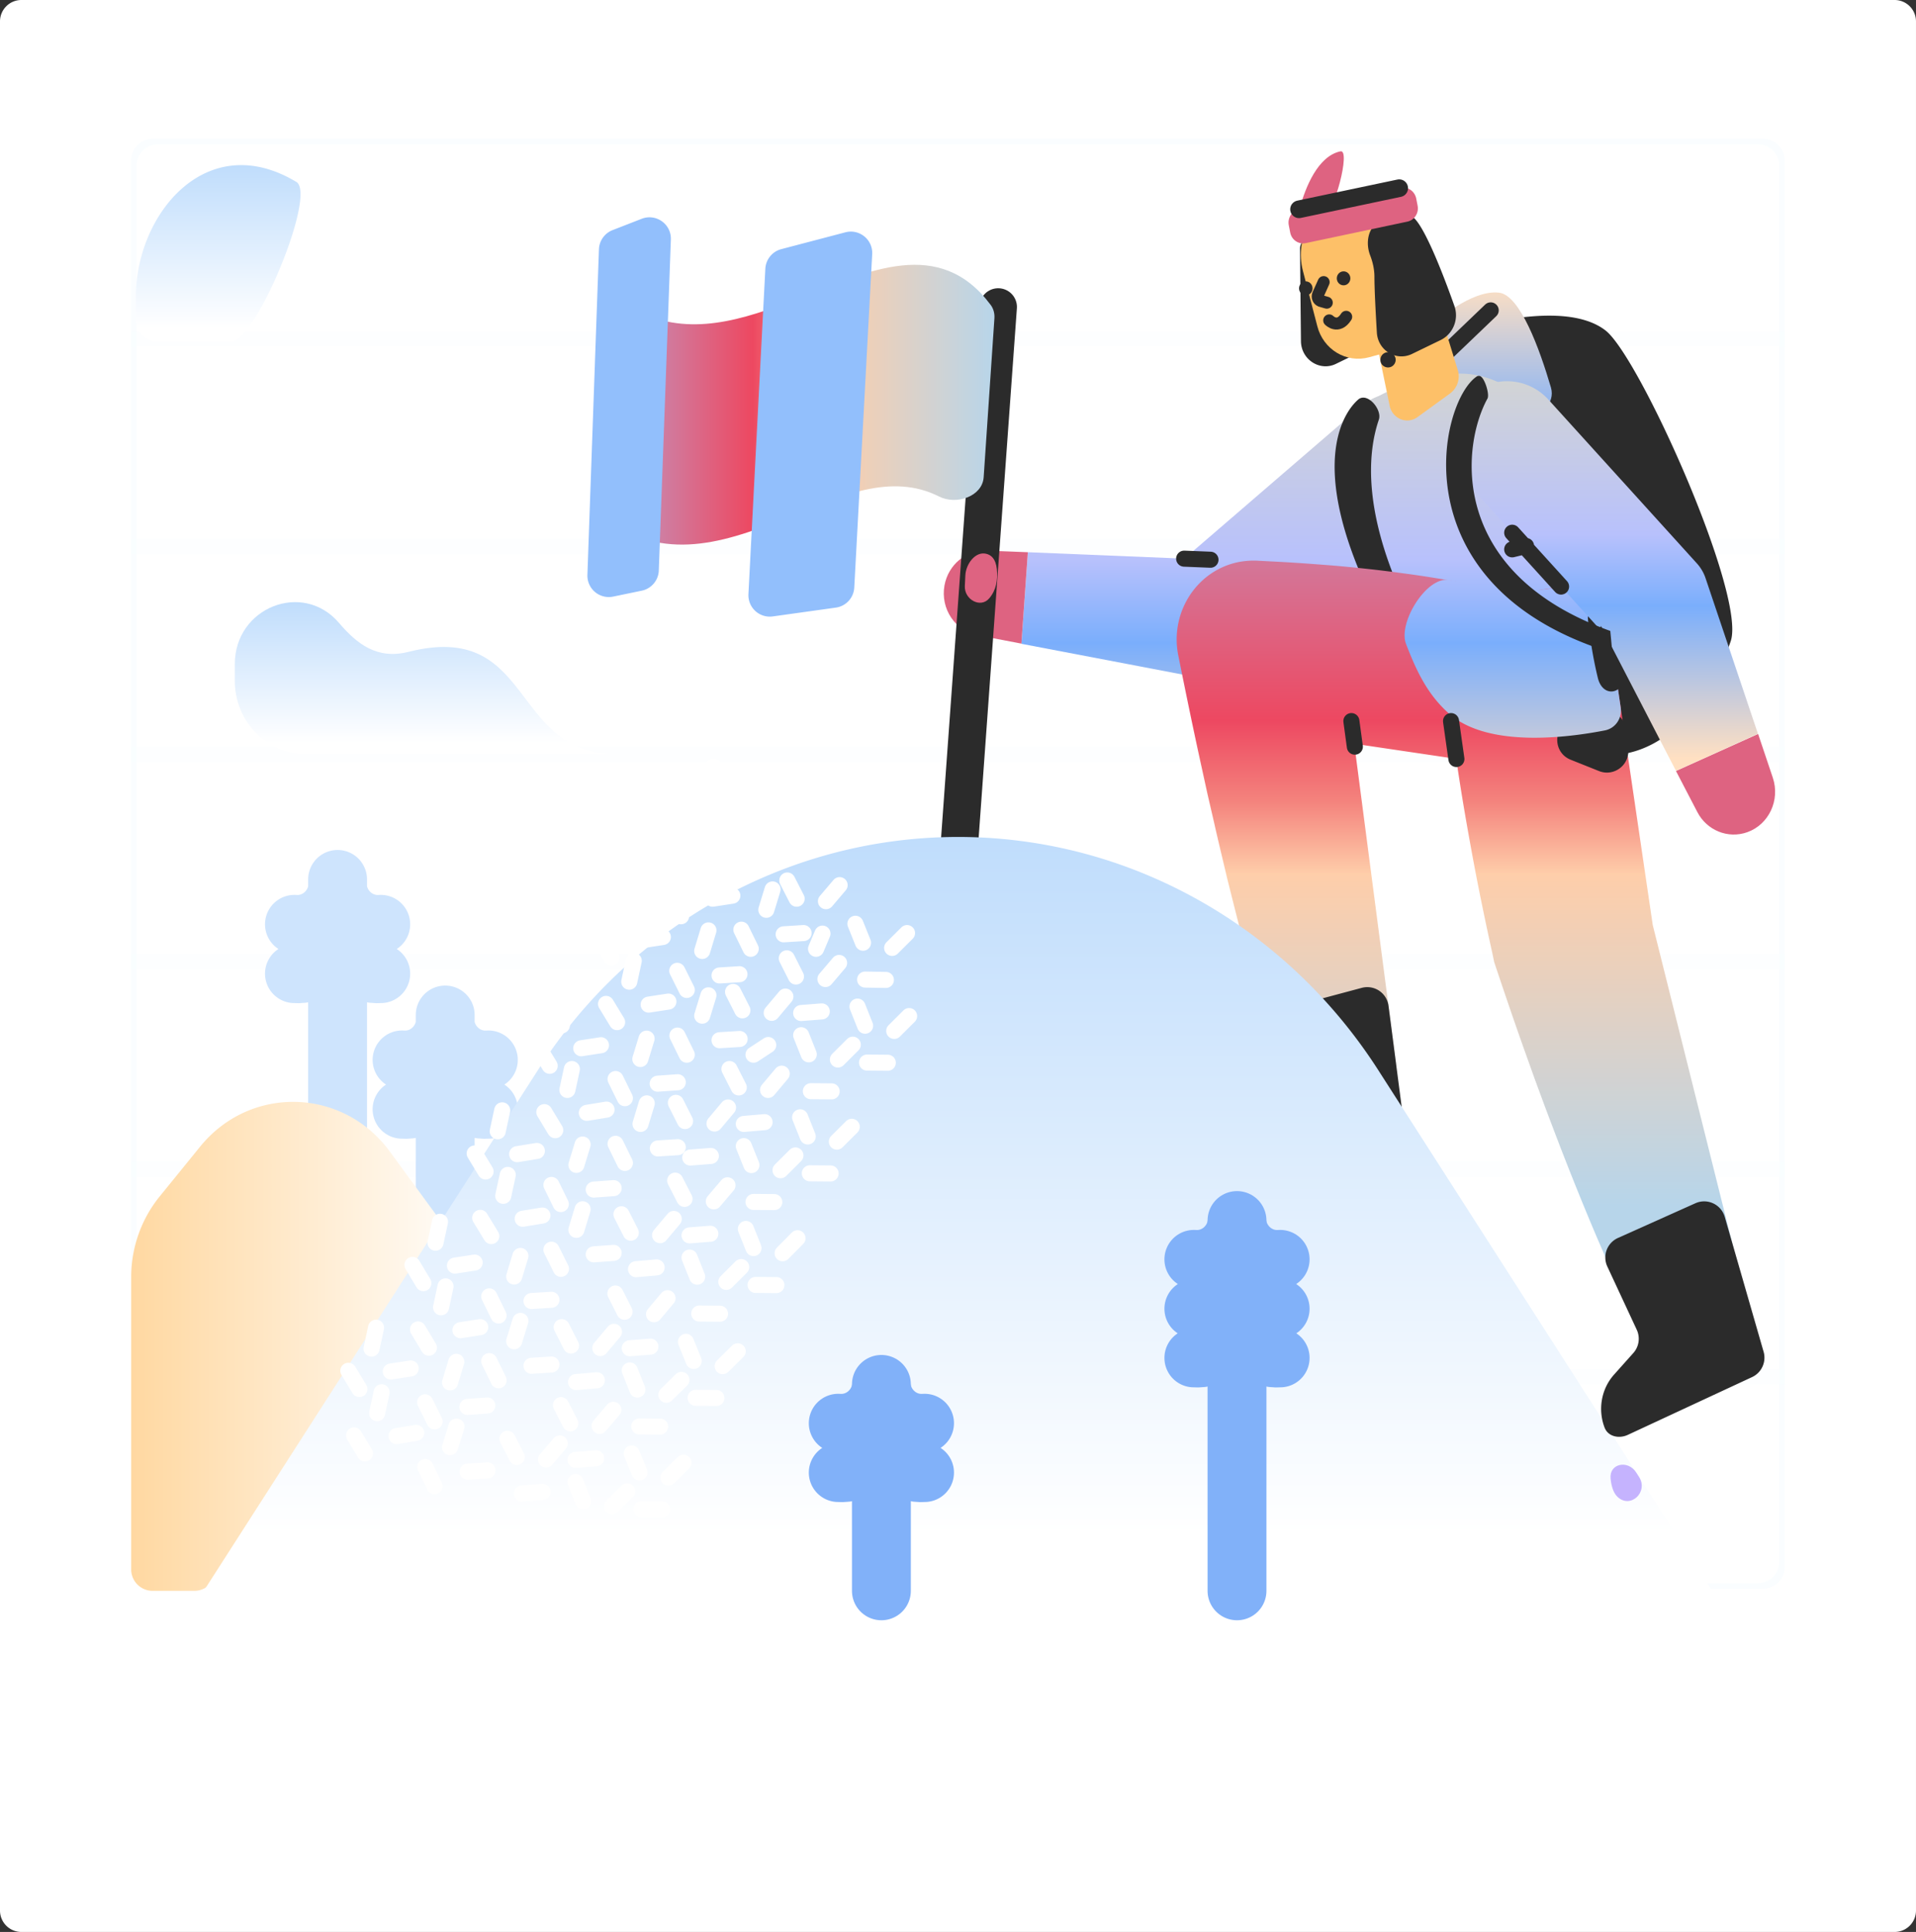 <svg xmlns="http://www.w3.org/2000/svg" width="358" height="361" fill="none" viewBox="0 0 358 361">
    <rect x="0" y="0" width="358" height="361" fill="#333333" stroke="none"/>
    <g clip-path="url(#a)">
        <path fill="#fff" d="M353.997 0H4a4 4 0 0 0-4 4v353a4 4 0 0 0 4 4h349.997a4 4 0 0 0 4.001-4V4a4 4 0 0 0-4.001-4z"/>
        <g opacity=".3">
            <path fill="#C4ECFE" d="M328.449 26.975a4 4 0 0 1 4.001 4v260.844a4 4 0 0 1-4.001 4.001H29.516a4 4 0 0 1-4-4.001V30.975a4 4 0 0 1 4-4h298.933zm5.004 2.964a4 4 0 0 0-4-4H28.513a4 4 0 0 0-4.001 4v262.917a4 4 0 0 0 4 4h300.941a4 4 0 0 0 4-4V29.939z" opacity=".3"/>
            <g stroke="#C4ECFE" stroke-miterlimit="10" stroke-width="2.913" opacity=".3">
                <path d="M24.512 218.505h308.941M24.512 179.698h308.941M24.512 218.505h308.941M24.512 257.279h308.941M24.512 140.924h308.941M24.512 102.116h308.941M24.512 63.342h308.941" opacity=".3"/>
            </g>
        </g>
        <path fill="url(#b)" d="M25.386 55.454c0-15.41 13.18-31.555 29.985-21.46 3.847 2.305-7.58 29.783-12.065 29.783h-13.92a4 4 0 0 1-4-4v-4.323z"/>
        <path fill="url(#c)" d="M43.875 124.077c0-10.563 12.694-15.61 19.461-7.688 3.4 3.978 7.124 6.886 12.985 5.415 23.281-5.883 18.975 18.518 38.144 19.12H57.151c-7.318 0-13.276-6.117-13.276-13.705v-3.142z"/>
        <path fill="#2B2B2B" d="M257.877 83.03c-1.165-5.348 3.336-18.083 13.017-20.858 9.682-2.774 22.764-5.314 29.078-.434 6.314 4.847 26.325 49.437 23.411 58.061-4.177 12.334-14.798 25.236-28.98 20.155-14.215-5.047-32.931-40.144-36.526-56.924zM244.579 44.292a2.28 2.28 0 0 0-1.676 2.221l.177 17.23c.032 3.443 3.529 5.716 6.54 4.245l3.226-1.57a4 4 0 0 0 1.857-5.324l-7.466-15.589a2.278 2.278 0 0 0-2.658-1.213z"/>
        <path fill="url(#d)" d="M192.048 103.186l29.556 1.214c.894.037 1.059 1.292.204 1.558-.825.257-1.412-.8-.757-1.365l33.2-28.616c4.533-3.91 11.301-3.276 15.089 1.404 3.789 4.68 3.173 11.666-1.36 15.576l-36.104 31.12-.551.468a8.995 8.995 0 0 1-7.512 2.039L190.85 120.3"/>
        <path fill="#DE6381" d="M190.85 120.266l-8.192-1.571c-4.21-.802-6.962-4.98-6.185-9.292.712-3.944 4.112-6.685 7.901-6.518l7.674.301"/>
        <path fill="#FDC068" d="M255.837 66.752l7.254-2.006c3.756-1.036 5.99-5.014 4.986-8.891l-2.914-11.265c-1.619-6.184-7.771-9.86-13.762-8.223-5.99 1.672-9.552 8.023-7.965 14.206l2.687 10.329c1.101 4.412 5.44 7.02 9.714 5.85z"/>
        <path fill="#2B2B2B" d="M243.986 55.186c.698 0 1.263-.584 1.263-1.303 0-.72-.565-1.304-1.263-1.304-.697 0-1.263.584-1.263 1.304 0 .72.566 1.303 1.263 1.303z"/>
        <path fill="url(#e)" d="M265.38 63.466c-.05-.595.32-1.11.755-1.52 2.092-1.966 8.823-7.847 13.955-7.261 3.936.449 7.579 10.511 9.694 17.706.9 3.06-2.055 5.629-4.974 4.341-7.674-3.386-19.075-9.096-19.43-13.266z"/>
        <path stroke="#2B2B2B" stroke-linecap="round" stroke-miterlimit="10" stroke-width="3" d="M278.536 57.994l-8.127 7.788"/>
        <path fill="url(#f)" d="M287.788 79.68c-.016-.062-.024-.126-.043-.188a1.465 1.465 0 0 1-.006-.019c-.009-.034-.01-.07-.018-.106-.033-.144-.085-.287-.115-.431a.022.022 0 0 0-.021-.017.021.021 0 0 1-.02-.014c-2.146-5.744-10.946-11.015-19.164-8.41l-7.609 2.14c-9.358 2.941-12.596 12.969-11.01 18.55l2.8 17.2a4 4 0 0 0 4.103 3.355l32.029-1.238c3.231-.125 5.4-4.126 4.409-7.204-2.261-7.029-3.512-16.481-5.335-23.618z"/>
        <path fill="#2B2B2B" d="M256.971 113.214c-14.024-28.12-4.633-37.37-3.112-38.622a1.24 1.24 0 0 1 .446-.228c1.71-.517 3.907 2.358 3.33 4.05-2.178 6.384-3.12 18.088 6.039 36.471"/>
        <path fill="#FDC068" d="M264.839 77.95l6.068-4.402a4 4 0 0 0 1.473-4.42l-4.518-14.618a4 4 0 0 0-4.882-2.676l-4.208 1.156a4 4 0 0 0-2.859 4.664l3.745 18.19c.518 2.406 3.238 3.51 5.181 2.105z"/>
        <path stroke="#2B2B2B" stroke-linecap="round" stroke-miterlimit="10" stroke-width="2.242" d="M247.321 52.713l-1.036 2.306c-.194.468 0 1.003.454 1.203l1.165.335M248.358 59.866s1.651 1.705 3.173-.669"/>
        <path fill="#2B2B2B" d="M257.952 67.523a1.426 1.426 0 0 1 1.017-1.66c1.241-.343 2.264 1.005 1.6 2.108-.67 1.112-2.356.824-2.617-.448zM251.045 53.314c.698 0 1.263-.583 1.263-1.303s-.565-1.304-1.263-1.304c-.697 0-1.263.584-1.263 1.304 0 .72.566 1.303 1.263 1.303z"/>
        <path fill="url(#g)" d="M282.548 139.255a4 4 0 0 1-4.549 3.416l-37.243-5.514c-3.23-.478-4.557-4.415-2.277-6.751l6.093-6.243c2.333-2.391 6.396-1.037 6.829 2.276l9.395 71.923a4 4 0 0 1-3.413 4.48l-13.369 1.866c-1.911.267-3.743-.868-4.326-2.707-1.831-5.773-3.45-11.569-5.092-17.39-1.878-6.852-3.627-13.771-5.343-20.657-.809-3.443-1.651-6.886-2.428-10.362l-1.199-5.181-1.133-5.181c-1.522-6.919-2.946-13.838-4.339-20.791-1.586-7.955 3.4-15.743 11.107-17.381a15.024 15.024 0 0 1 3.432-.301l2.59.134c4.145.2 8.257.501 12.37.835 4.112.368 8.224.802 12.304 1.371 4.08.534 8.16 1.203 12.24 1.972l3.044.601c1.004.234 2.04.435 3.044.669l3.011.735 1.49.435.744.2c.43.136.7.561.639 1.008l-3.621 26.538z"/>
        <path fill="#2B2B2B" d="M240.04 206.202a3.999 3.999 0 0 1-1.311 4.217l-4.133 3.373c-2.832 2.323-4.025 6.073-3.24 9.547.397 1.759 2.338 2.48 4.073 1.989l24.533-6.951a4 4 0 0 0 2.876-4.366l-3.399-26.075a4.001 4.001 0 0 0-5.001-3.348l-15.245 4.081a4 4 0 0 0-2.807 4.982l3.654 12.551z"/>
        <path fill="url(#h)" d="M295.342 109.05a4 4 0 0 1 4.57 3.37l8.997 61.094-.324-1.571 16.854 67.441a4 4 0 0 1-2.853 4.836l-13.163 3.501c-1.828.486-3.751-.373-4.572-2.077-2.235-4.641-4.269-9.338-6.304-14.036-2.428-5.682-4.727-11.398-6.962-17.147-1.1-2.875-2.201-5.75-3.27-8.624l-1.587-4.312-1.554-4.345c-2.072-5.783-4.047-11.599-5.99-17.415l-.324-1.571a545.859 545.859 0 0 1-3.335-16.112c-1.004-5.381-1.975-10.796-2.817-16.211-.842-5.415-1.619-10.83-2.235-16.312l-.453-4.078c-.129-1.371-.291-2.741-.388-4.111l-.324-4.112-.13-2.072-.065-1.037a1.172 1.172 0 0 1 .993-1.194l25.236-3.905z"/>
        <path fill="#2B2B2B" d="M293.83 134.411c-3.638 1.077-3.874 6.141-.35 7.55l5.282 2.113c2.798 1.119 5.781-1.14 5.463-4.137l-.378-3.563a4.001 4.001 0 0 0-5.113-3.414l-4.904 1.451z"/>
        <path fill="url(#i)" d="M270.71 108.369c-4.177-.666-9.527 8.002-8.001 11.946 1.794 4.635 3.873 9.422 8.185 13.155 7.3 6.317 22.21 4.335 28.972 3.012 1.995-.39 3.25-2.291 2.954-4.302l-2.907-19.749a4 4 0 0 0-4.58-3.369l-6.249.984c-2.427.382-6.797.303-9.216-.129a502.331 502.331 0 0 0-9.158-1.548z"/>
        <path fill="#2B2B2B" d="M301.391 112.628c-2.327-1.117-4.942.589-4.679 3.157.3 2.936.845 6.772 1.835 10.868.969 4.007 5.218 3.036 5.101-1.085l-.281-9.896a3.485 3.485 0 0 0-1.976-3.044z"/>
        <path fill="#DE6381" d="M328.499 137.146l2.752 8.19c1.393 4.178-.744 8.724-4.76 10.161-3.659 1.304-7.609-.367-9.357-3.777l-3.983-7.654"/>
        <path fill="url(#j)" d="M313.151 144.032l-14.086-27.208c.207.324-.239.664-.498.379l-24.823-27.388c-4.048-4.445-3.821-11.465.518-15.61 4.339-4.144 11.106-3.944 15.122.535l27.296 30.117.454.501a7.814 7.814 0 0 1 1.521 2.608l9.812 29.147"/>
        <path fill="#2B2B2B" d="M301.267 122.005c-40.238-12.26-32.405-46.93-25.338-51.66a.71.71 0 0 1 .537-.096c.901.168 1.903 3.429 1.461 4.232-4.842 8.798-7.418 32.553 22.952 43.412M258.016 41.318c-2.395.92-2.931 4.002-2.007 6.396.461 1.196.8 2.57.8 4.03 0 2.272.226 6.618.453 10.395.194 3.342 3.594 5.415 6.541 4.01l5.375-2.606c2.332-1.137 3.465-3.911 2.558-6.418-2.169-6.117-6.12-16.379-8.257-16.847-1.384-.298-3.52.293-5.463 1.04z"/>
        <path fill="#DE6381" d="M261.698 35.097l-18.975 4.011c-1.327.268-2.201 1.638-1.91 3.009l.259 1.337c.259 1.37 1.587 2.273 2.914 1.972l18.975-4.011c1.328-.268 2.202-1.638 1.911-3.009l-.259-1.337c-.292-1.37-1.587-2.24-2.915-1.972z"/>
        <path fill="#DE6381" d="M250.462 28.278c-4.271.9-6.55 6.839-7.551 10.427-.364 1.304.793 2.44 2.118 2.161l2.282-.481c1.97-.416 5.121-12.525 3.151-12.107z"/>
        <path stroke="#2B2B2B" stroke-linecap="round" stroke-miterlimit="10" stroke-width="3.296" d="M242.723 39.108l18.716-3.944"/>
        <path stroke="#2B2B2B" stroke-linecap="round" stroke-miterlimit="10" stroke-width="7" d="M178.999 161.38l7.512-104.021"/>
        <path fill="url(#k)" d="M183.796 89.17c-.246 3.607-5.097 5.242-8.323 3.612-8.929-4.511-18.445-.169-28.757 4.053-12.739 5.215-23.638 8.072-34.941-.692-.977-.758-1.481-1.97-1.413-3.204.564-10.342 1.145-20.701 1.714-31.05.183-3.318 4.209-5.06 7.21-3.628 9.576 4.569 19.096 1.738 29.955-2.54 13.073-5.17 26.329-11.542 35.864 1.255.529.71.759 1.597.7 2.48-.657 9.892-1.331 19.801-2.009 29.714z"/>
        <path fill="#92BFFC" d="M145.981 46.555a4 4 0 0 0-2.979 3.662l-3.159 60.797a4 4 0 0 0 4.549 4.169l11.785-1.647a4 4 0 0 0 3.441-3.747l3.349-62.295c.146-2.708-2.388-4.773-5.01-4.084l-11.976 3.145zM114.457 43a3.999 3.999 0 0 0-2.546 3.586l-2.155 60.834a4 4 0 0 0 4.808 4.059l5.344-1.106a4 4 0 0 0 3.187-3.771l2.254-61.847c.105-2.875-2.768-4.917-5.448-3.874l-5.444 2.12z"/>
        <path stroke="#CEE4FD" stroke-linecap="round" stroke-miterlimit="10" stroke-width="11" d="M63.077 220.678v-56.356M63.077 175.419c.648 4.011 4.145 6.819 8.063 6.518M63.077 175.419c-.648 4.011-4.145 6.819-8.063 6.518M63.077 166.194c.648 4.011 4.145 6.819 8.063 6.518M63.077 166.194c-.648 4.011-4.145 6.819-8.063 6.518M83.185 246.015v-56.356M83.185 200.756c.648 4.011 4.145 6.819 8.063 6.518M83.185 200.756c-.647 4.011-4.145 6.819-8.063 6.518M83.185 191.531c.648 4.011 4.145 6.818 8.063 6.518M83.185 191.531c-.647 4.011-4.145 6.818-8.063 6.518"/>
        <path fill="url(#l)" d="M88.609 242.182a4 4 0 0 0 .28-5.066l-16.033-21.92c-8.808-12.033-26.163-12.468-35.521-.869l-7.545 9.292c-3.4 4.212-5.278 9.527-5.278 15.009v54.628a4 4 0 0 0 4 4.001h7.809a4 4 0 0 0 2.947-1.296l49.34-53.779z"/>
        <path fill="url(#m)" d="M319.918 297.257l-62.397-97.303c-12.11-18.886-30.211-32.791-51.161-39.376a91.398 91.398 0 0 0-54.69 0c-20.983 6.585-39.083 20.49-51.161 39.376l-62.43 97.303"/>
        <path fill="#C5B3FE" d="M305.717 275.14c-1.546-2.414-5.077-1.686-4.781 1.165.144 1.395.514 2.638 1.27 3.37 2.418 2.339 5.857-.87 4.043-3.704l-.532-.831z"/>
        <path stroke="url(#n)" stroke-linecap="round" stroke-miterlimit="10" stroke-width="11" d="M231.131 297.257v-69.192"/>
        <path stroke="#81B1F9" stroke-linecap="round" stroke-miterlimit="10" stroke-width="11" d="M231.131 238.026c.648 4.011 4.145 6.819 8.063 6.518M231.131 238.026c-.647 4.011-4.144 6.819-8.062 6.518M231.131 247.218c.648 4.011 4.145 6.819 8.063 6.518M231.131 247.218c-.647 4.011-4.144 6.819-8.062 6.518M231.131 228.8c.648 4.012 4.145 6.819 8.063 6.518M231.131 228.8c-.647 4.012-4.144 6.819-8.062 6.518"/>
        <path stroke="url(#o)" stroke-linecap="round" stroke-miterlimit="10" stroke-width="11" d="M164.687 297.257v-38.574"/>
        <path stroke="#81B1F9" stroke-linecap="round" stroke-miterlimit="10" stroke-width="11" d="M164.687 268.644c.647 4.011 4.144 6.819 8.062 6.518M164.687 268.644c-.648 4.011-4.145 6.819-8.063 6.518M164.687 259.419c.647 4.011 4.144 6.818 8.062 6.518M164.687 259.419c-.648 4.011-4.145 6.818-8.063 6.518"/>
        <path fill="#2B2B2B" d="M305.823 248.474a4.001 4.001 0 0 1-.643 4.352l-3.589 4.019c-2.441 2.728-3.044 6.607-1.777 9.91.652 1.7 2.702 2.122 4.352 1.355l23.203-10.79a4.001 4.001 0 0 0 2.157-4.735l-7.263-25.207a4 4 0 0 0-5.48-2.543l-14.468 6.484a4 4 0 0 0-1.991 5.338l5.499 11.817z"/>
        <path stroke="#2B2B2B" stroke-linecap="round" stroke-miterlimit="10" stroke-width="3" d="M271.121 134.74l1.004 7.086M282.551 99.542l9.131 10.062M282.551 102.651l2.591-.635M221.255 104.389l4.922.201M253.15 139.52l-.648-4.78"/>
        <path fill="#DE6381" d="M180.373 107.503c.101-2.099 1.857-4.525 3.898-4.026.968.236 1.775.973 1.981 2.817.227 2.106-.13 3.978-1.392 5.482-1.62 1.96-4.705.263-4.583-2.277l.096-1.996z"/>
        <path stroke="#fff" stroke-linecap="round" stroke-miterlimit="10" stroke-width="3" d="M142.506 157.169l1.749 3.576"/>
        <path stroke="#fff" stroke-linecap="round" stroke-miterlimit="10" stroke-width="2.688" d="M150.375 158.038l3.756-.234"/>
        <path stroke="#fff" stroke-linecap="round" stroke-miterlimit="10" stroke-width="3" d="M148.302 149.614l-1.165 3.844M128.129 151.286l2.073 3.409"/>
        <path stroke="#fff" stroke-linecap="round" stroke-miterlimit="10" stroke-width="2.688" d="M136.095 151.453l3.691-.602"/>
        <path stroke="#fff" stroke-linecap="round" stroke-miterlimit="10" stroke-width="3" d="M133.31 143.23l-.842 3.944M115.015 201.625l1.749 3.577M122.884 202.494l3.756-.267M120.811 194.071l-1.165 3.811M115.015 213.725l1.749 3.577M122.916 214.594l3.724-.234M120.844 206.171l-1.166 3.844M100.638 195.742l2.073 3.41M108.604 195.876l3.691-.568M105.819 187.687l-.842 3.91M101.707 207.809l2.04 3.376M109.64 207.943l3.691-.602M106.855 199.753l-.842 3.911M103.034 221.413l1.749 3.577M110.935 222.283l3.724-.268M108.863 213.859l-1.166 3.811M103.034 233.514l1.781 3.576M110.935 234.383l3.724-.268M108.863 225.959l-1.166 3.844M88.69 215.53l2.04 3.377M96.623 215.664l3.692-.601M93.838 207.475l-.841 3.911M89.726 227.564l2.073 3.409M97.66 227.731l3.691-.602M94.875 219.541l-.842 3.911M138.523 173.715l1.749 3.576M146.424 174.584l3.724-.234M144.352 166.194l-1.166 3.81M125.215 167.798l2.04 3.41M133.148 167.932l3.692-.568M130.363 159.743l-.841 3.91M126.543 181.403l1.781 3.576M134.443 182.272l3.724-.234M132.371 173.848l-1.166 3.844M126.575 193.503l1.748 3.576M134.443 194.372l3.756-.234M132.371 185.982l-1.166 3.81M112.198 175.52l2.072 3.409M120.131 175.653l3.724-.568M117.347 167.464l-.81 3.911M113.234 187.586l2.073 3.41M121.2 187.72l3.691-.568M118.415 179.531l-.842 3.91M91.41 242.238l1.748 3.576M99.31 243.107l3.724-.234M97.238 234.683l-1.165 3.844M91.41 254.338l1.748 3.577M99.31 255.207l3.724-.234M97.238 246.817l-1.165 3.811M77.065 236.355l2.04 3.409M84.999 236.488l3.69-.568M82.214 228.299l-.842 3.911M78.102 248.421l2.04 3.41M86.035 248.555l3.691-.568M83.25 240.366l-.842 3.911M79.43 262.026l1.78 3.576M87.33 262.895l3.724-.267M85.257 254.472l-1.165 3.844M79.462 274.126l1.748 3.577M87.362 274.995l3.724-.234M85.29 266.572l-1.198 3.844M65.085 256.143l2.072 3.409M73.018 256.277l3.724-.569M70.266 248.087l-.842 3.911M66.153 268.21l2.04 3.376M74.086 268.343l3.692-.601M71.302 260.154l-.842 3.911M142.862 209.681l-3.885.334M138.038 203.196l-1.749-3.443M146.068 200.622l-2.558 3.042M132.824 215.998l-3.853.301M128 209.48l-1.716-3.409M136.03 206.94l-2.526 3.008M155.199 219.273l-3.885-.032M150.925 212.355l-1.425-3.577M159.15 210.55l-2.785 2.774M144.676 224.621l-3.886-.032M140.401 217.703l-1.424-3.543M148.626 215.898l-2.785 2.774M132.727 230.539l-3.885.3M127.903 224.021l-1.749-3.41M135.933 221.48l-2.558 3.008M122.689 236.823l-3.853.334M117.865 230.338l-1.749-3.443M125.895 227.764l-2.558 3.042M145.064 240.13l-3.885-.032M140.79 233.213l-1.425-3.577M149.015 231.374l-2.785 2.808M134.541 245.479l-3.886-.032M130.266 238.561l-1.424-3.577M138.491 236.756l-2.785 2.774M153.677 174.45l-1.198 2.841M148.853 167.932l-1.749-3.41M156.883 165.391l-2.558 3.009M165.529 183.107l-3.886-.067M161.254 176.155l-1.424-3.544M169.479 174.35l-2.785 2.774M153.548 188.99l-3.853.301M148.723 182.472l-1.716-3.409M156.786 179.932l-2.558 3.008M143.542 195.274l-2.752 1.805M138.718 188.79l-1.749-3.443M146.748 186.216l-2.558 3.042M165.885 198.582l-3.886-.032M161.643 191.664l-1.425-3.576M169.868 189.859l-2.785 2.775M155.394 203.93l-3.886-.032M151.119 197.012l-1.424-3.576M159.344 195.207l-2.785 2.775M121.524 251.63l-3.854.301M116.699 245.112l-1.716-3.409M124.729 242.572l-2.525 3.008M111.518 257.914l-3.886.335M106.693 251.43l-1.748-3.443M114.724 248.856l-2.558 3.042M133.861 261.222l-3.886-.032M129.619 254.304l-1.457-3.576M137.843 252.499l-2.817 2.775M123.337 266.57l-3.886-.032M119.095 259.653l-1.425-3.577M127.32 257.848l-2.817 2.774M111.389 272.488l-3.854.301M106.564 265.97l-1.749-3.409M114.594 263.43l-2.558 3.008M101.383 278.772l-3.886.301M96.558 272.254l-1.748-3.409M104.589 269.714l-2.558 3.008M123.726 282.047l-3.886-.032M119.484 275.129l-1.457-3.543M127.708 273.324l-2.817 2.774M113.202 287.429l-3.886-.066M108.96 280.51l-1.425-3.576M117.185 278.672l-2.817 2.774"/>
    </g>
    <defs>
        <linearGradient id="b" x1="59.596" x2="59.596" y1="31.053" y2="61.461" gradientUnits="userSpaceOnUse">
            <stop stop-color="#C0DDFC"/>
            <stop offset=".996" stop-color="#fff"/>
        </linearGradient>
        <linearGradient id="c" x1="79.17" x2="79.17" y1="112.676" y2="138.933" gradientUnits="userSpaceOnUse">
            <stop stop-color="#C0DDFC"/>
            <stop offset=".996" stop-color="#fff"/>
        </linearGradient>
        <linearGradient id="d" x1="231.337" x2="231.337" y1="153.143" y2="70.86" gradientUnits="userSpaceOnUse">
            <stop stop-color="#FFE0C2"/>
            <stop offset=".401" stop-color="#7AAEFC"/>
            <stop offset=".591" stop-color="#B8C1FC"/>
            <stop offset="1" stop-color="#D2D4D4"/>
        </linearGradient>
        <linearGradient id="e" x1="278.527" x2="278.527" y1="52.883" y2="122.896" gradientUnits="userSpaceOnUse">
            <stop stop-color="#FFE0C2"/>
            <stop offset=".401" stop-color="#7AAEFC"/>
            <stop offset=".591" stop-color="#B8C1FC"/>
            <stop offset="1" stop-color="#D2D4D4"/>
        </linearGradient>
        <linearGradient id="f" x1="272.887" x2="272.887" y1="153.143" y2="70.86" gradientUnits="userSpaceOnUse">
            <stop stop-color="#FFE0C2"/>
            <stop offset=".401" stop-color="#7AAEFC"/>
            <stop offset=".591" stop-color="#B8C1FC"/>
            <stop offset="1" stop-color="#D2D4D4"/>
        </linearGradient>
        <linearGradient id="g" x1="253.067" x2="253.067" y1="73.9" y2="225.348" gradientUnits="userSpaceOnUse">
            <stop stop-color="#B8A7D3"/>
            <stop offset=".401" stop-color="#ED4861"/>
            <stop offset=".501" stop-color="#F4837D"/>
            <stop offset=".591" stop-color="#FECEAA"/>
            <stop offset="1" stop-color="#B7D5EA"/>
        </linearGradient>
        <linearGradient id="h" x1="297.738" x2="297.738" y1="73.9" y2="225.348" gradientUnits="userSpaceOnUse">
            <stop stop-color="#B8A7D3"/>
            <stop offset=".401" stop-color="#ED4861"/>
            <stop offset=".501" stop-color="#F4837D"/>
            <stop offset=".591" stop-color="#FECEAA"/>
            <stop offset="1" stop-color="#B7D5EA"/>
        </linearGradient>
        <linearGradient id="i" x1="278.552" x2="278.552" y1="153.143" y2="70.86" gradientUnits="userSpaceOnUse">
            <stop stop-color="#FFE0C2"/>
            <stop offset=".401" stop-color="#7AAEFC"/>
            <stop offset=".591" stop-color="#B8C1FC"/>
            <stop offset="1" stop-color="#D2D4D4"/>
        </linearGradient>
        <linearGradient id="j" x1="299.659" x2="299.659" y1="141.641" y2="70.914" gradientUnits="userSpaceOnUse">
            <stop stop-color="#FFE0C2"/>
            <stop offset=".401" stop-color="#7AAEFC"/>
            <stop offset=".591" stop-color="#B8C1FC"/>
            <stop offset="1" stop-color="#D2D4D4"/>
        </linearGradient>
        <linearGradient id="k" x1="110.255" x2="185.896" y1="75.621" y2="75.621" gradientUnits="userSpaceOnUse">
            <stop stop-color="#B8A7D3"/>
            <stop offset=".401" stop-color="#ED4861"/>
            <stop offset=".501" stop-color="#F4837D"/>
            <stop offset=".591" stop-color="#FECEAA"/>
            <stop offset="1" stop-color="#B7D5EA"/>
        </linearGradient>
        <linearGradient id="l" x1="24.512" x2="90.827" y1="251.575" y2="251.575" gradientUnits="userSpaceOnUse">
            <stop stop-color="#FFD8A1"/>
            <stop offset=".996" stop-color="#fff"/>
        </linearGradient>
        <linearGradient id="m" x1="178.999" x2="178.999" y1="157.277" y2="287.406" gradientUnits="userSpaceOnUse">
            <stop stop-color="#C0DDFC"/>
            <stop offset=".996" stop-color="#fff"/>
        </linearGradient>
        <linearGradient id="n" x1="-nan" x2="-nan" y1="-nan" y2="-nan" gradientUnits="userSpaceOnUse">
            <stop offset=".01" stop-color="#81B1F9"/>
            <stop offset=".25" stop-color="#84B3F9"/>
            <stop offset=".421" stop-color="#8DB8FA"/>
            <stop offset=".57" stop-color="#9DC2FA"/>
            <stop offset=".707" stop-color="#B3D0FB"/>
            <stop offset=".836" stop-color="#CFE2FD"/>
            <stop offset=".957" stop-color="#F2F7FE"/>
            <stop offset=".996" stop-color="#fff"/>
        </linearGradient>
        <linearGradient id="o" x1="-nan" x2="-nan" y1="-nan" y2="-nan" gradientUnits="userSpaceOnUse">
            <stop offset=".01" stop-color="#81B1F9"/>
            <stop offset=".25" stop-color="#84B3F9"/>
            <stop offset=".421" stop-color="#8DB8FA"/>
            <stop offset=".57" stop-color="#9DC2FA"/>
            <stop offset=".707" stop-color="#B3D0FB"/>
            <stop offset=".836" stop-color="#CFE2FD"/>
            <stop offset=".957" stop-color="#F2F7FE"/>
            <stop offset=".996" stop-color="#fff"/>
        </linearGradient>
        <clipPath id="a">
            <path fill="#fff" d="M0 0h357.976v360.978H0z"/>
        </clipPath>
    </defs>
</svg>
